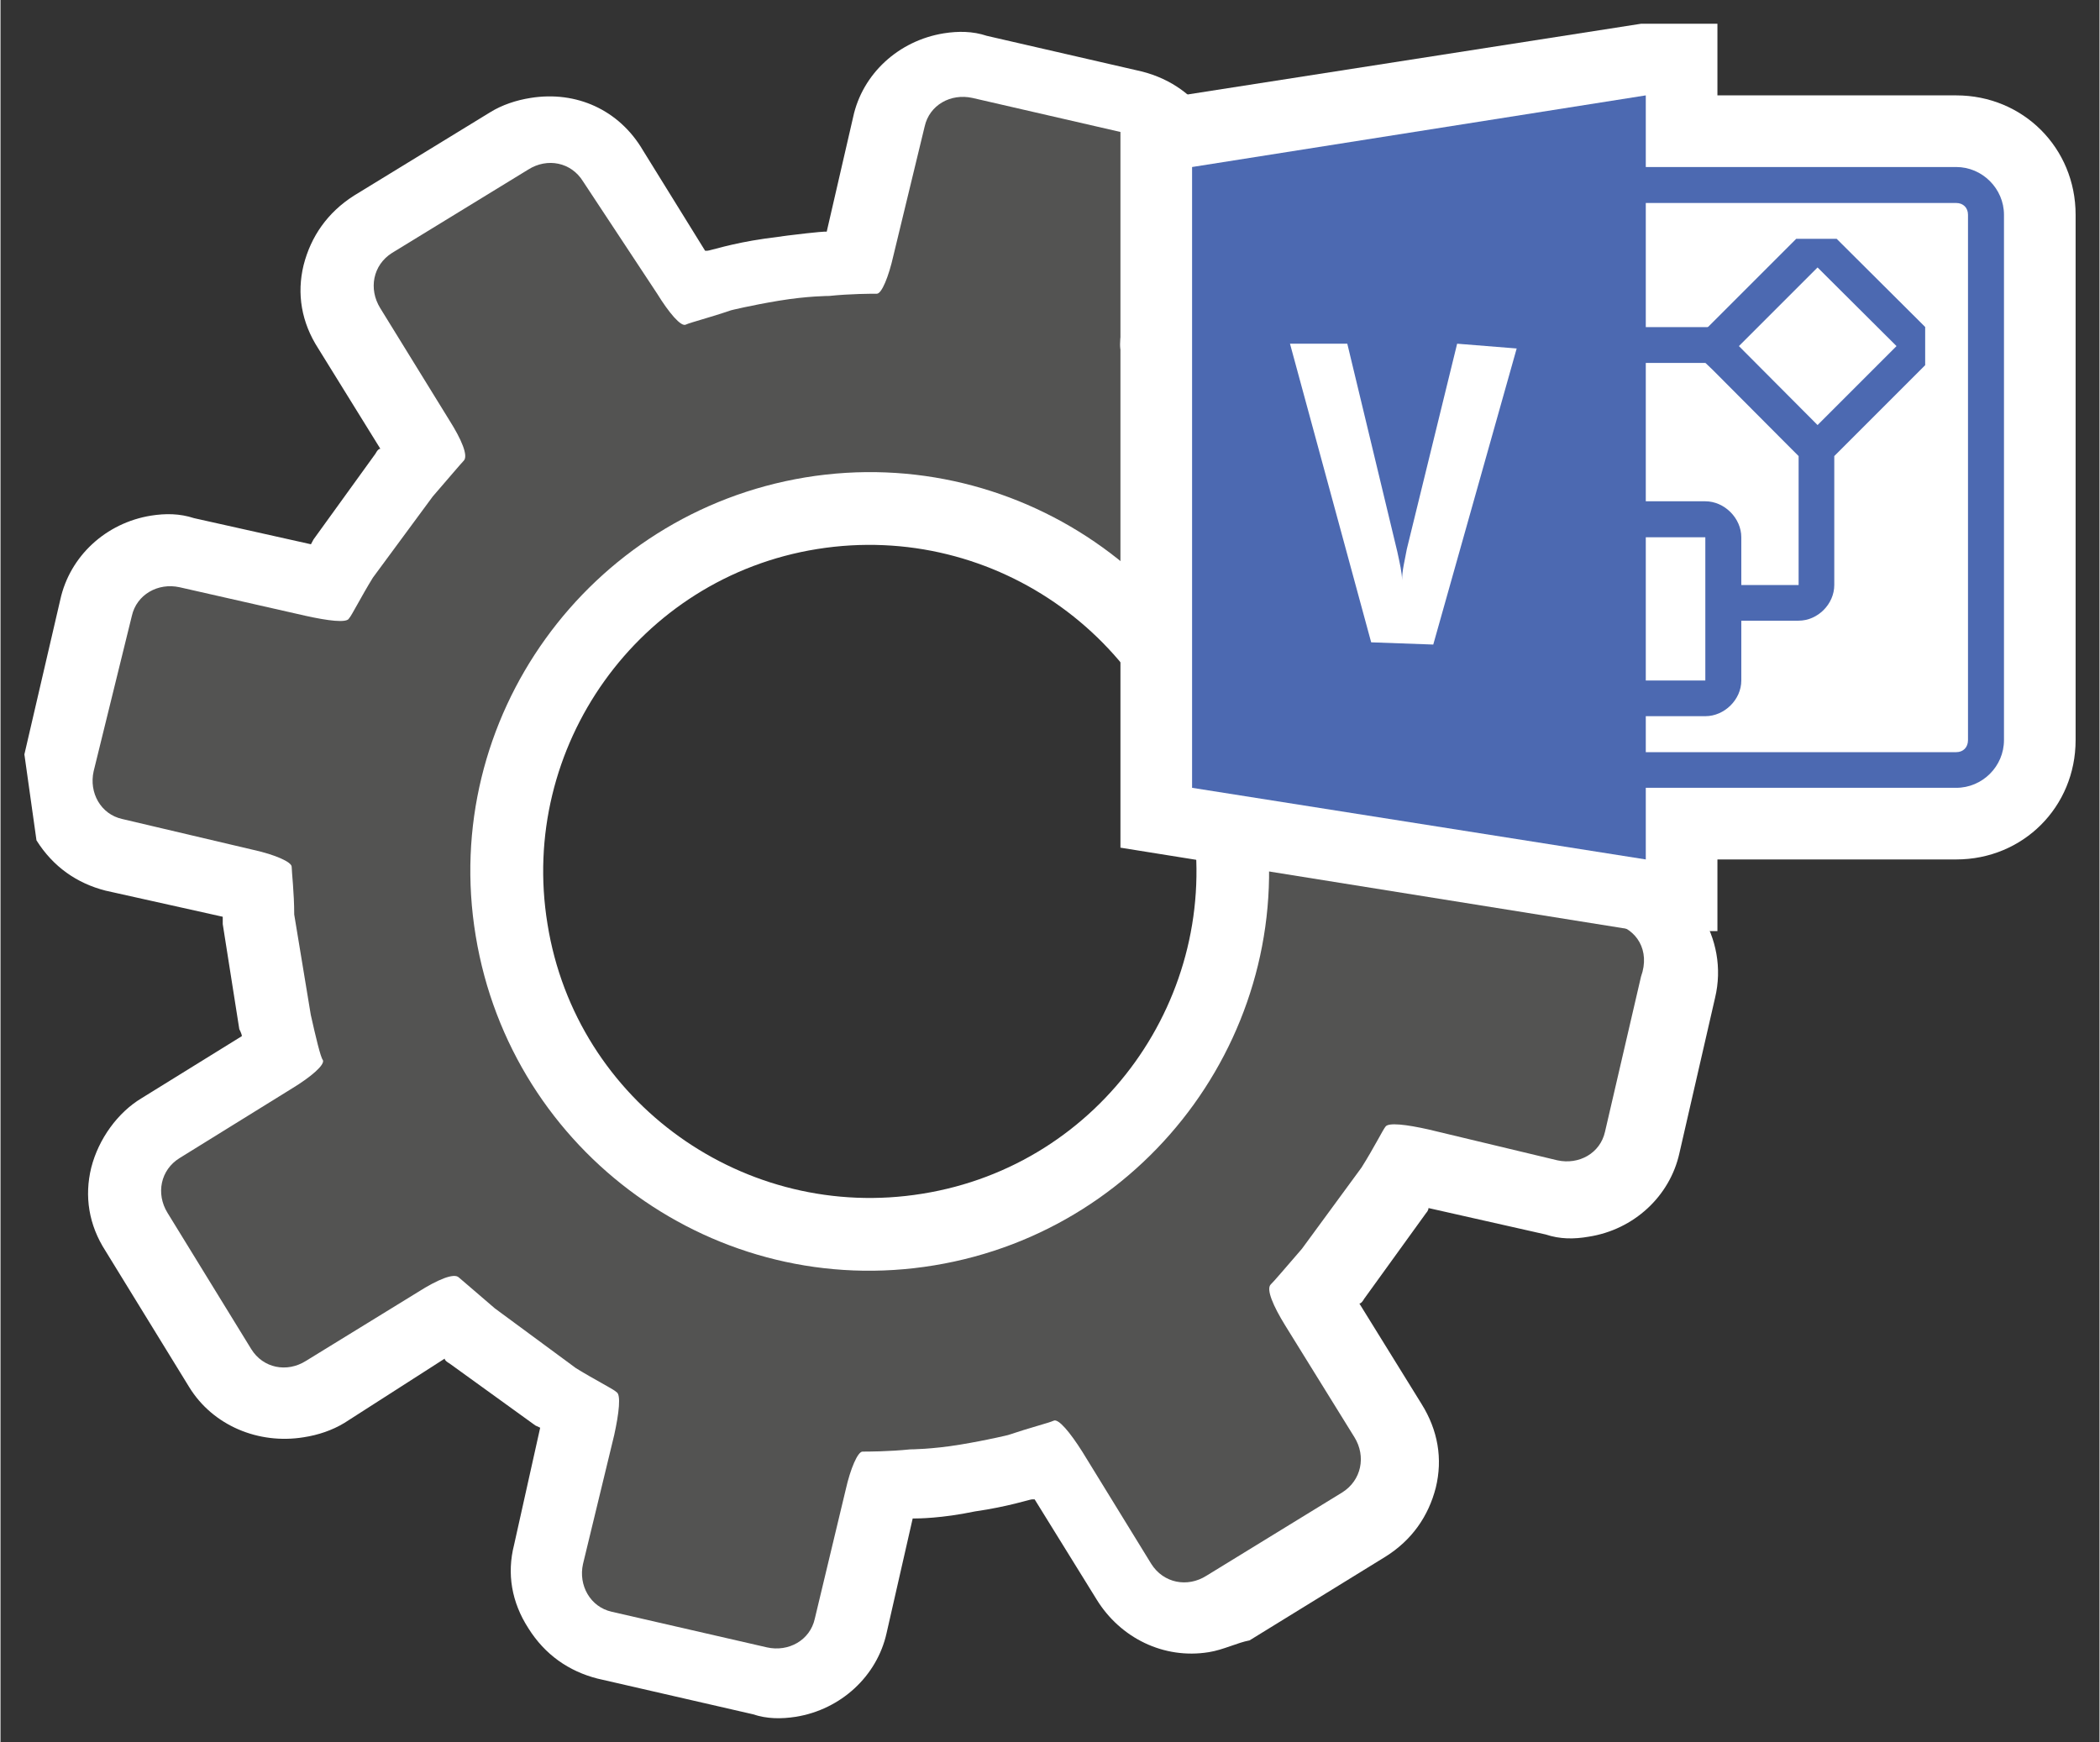 <?xml version="1.0" encoding="UTF-8" standalone="no"?>
<!DOCTYPE svg PUBLIC "-//W3C//DTD SVG 1.1//EN" "http://www.w3.org/Graphics/SVG/1.1/DTD/svg11.dtd">
<!-- Generated by Microsoft Visio, SVG Export Visio Services.svg Page-1 -->
<svg xmlns="http://www.w3.org/2000/svg" xmlns:xlink="http://www.w3.org/1999/xlink" xmlns:ev="http://www.w3.org/2001/xml-events"
		xmlns:v="http://schemas.microsoft.com/visio/2003/SVGExtensions/" width="0.916in" height="0.76in"
		viewBox="0 0 65.925 54.724" xml:space="preserve" color-interpolation-filters="sRGB" class="st4">
	<rect x="0" y="0" width="65.925" height="54.724" fill="#333333" stroke="none"/>
	<v:documentProperties v:langID="4108" v:metric="true" v:viewMarkup="false"/>

	<style type="text/css">
	<![CDATA[
		.st1 {fill:#ffffff;stroke:none;stroke-linecap:butt;stroke-width:0.75}
		.st2 {fill:#535352;stroke:none;stroke-linecap:butt;stroke-width:0.75}
		.st3 {fill:#4c69b1;stroke:none;stroke-linecap:butt;stroke-width:0.75}
		.st4 {fill:none;fill-rule:evenodd;font-size:12px;overflow:visible;stroke-linecap:square;stroke-miterlimit:3}
	]]>
	</style>

	<g v:mID="0" v:index="1" v:groupContext="foregroundPage">
		<title>Page-1</title>
		<v:pageProperties v:drawingScale="0.0393701" v:pageScale="0.0393701" v:drawingUnits="24" v:shadowOffsetX="8.50394"
				v:shadowOffsetY="-8.50394"/>
		<g id="group355-1" transform="translate(0.75,-0.724)" v:mID="355" v:groupContext="group">
			<title>Visio Services</title>
			<g id="shape356-2" v:mID="356" v:groupContext="shape">
				<title>Sheet.356</title>
				<path d="M50.48 27.87 L46.8 27.05 C46.8 26.97 46.8 26.82 46.8 26.82 L46.28 23.52 C46.28 23.52 46.2 23.37 46.2 23.3
							 L49.35 21.35 C50.18 20.82 50.7 20.07 50.93 19.17 C51.15 18.27 51 17.37 50.48 16.55 L47.85 12.27 C47.1
							 11 45.75 10.4 44.33 10.62 C43.88 10.7 43.43 10.85 43.05 11.07 L39.9 13.02 C39.9 12.95 39.75 12.87 39.75
							 12.87 L37.05 10.92 C37.05 10.92 36.98 10.85 36.9 10.85 L37.73 7.17 C37.95 6.27 37.8 5.37 37.28 4.55
							 C36.75 3.72 36 3.2 35.1 2.97 L30.23 1.85 C29.78 1.7 29.33 1.7 28.88 1.77 C27.45 2 26.32 3.05 26.03 4.4
							 L25.2 8 C25.13 8 25.13 8 25.13 8 C25.05 8 24.3 8.07 23.25 8.22 C22.2 8.37 21.53 8.6 21.45 8.6 C21.38
							 8.6 21.38 8.6 21.38 8.6 L19.43 5.45 C18.68 4.17 17.33 3.57 15.9 3.8 C15.45 3.87 15 4.02 14.63 4.25 L10.35
							 6.87 C9.52 7.4 9 8.15 8.77 9.05 C8.55 9.95 8.7 10.85 9.23 11.67 L11.18 14.82 C11.1 14.82 11.03 14.97
							 11.03 14.97 L9.08 17.67 L9 17.82 L5.33 17 C4.87 16.85 4.43 16.85 3.98 16.92 C2.55 17.15 1.43 18.2 1.13
							 19.55 L0 24.42 L0.38 27.12 C0.9 27.95 1.65 28.47 2.55 28.7 L6.23 29.52 C6.23 29.6 6.23 29.75 6.23 29.75
							 L6.75 33.05 C6.75 33.05 6.83 33.2 6.83 33.27 L3.68 35.22 C2.93 35.67 2.33 36.5 2.1 37.4 C1.88 38.3 2.02
							 39.2 2.55 40.02 L5.18 44.3 C5.92 45.5 7.35 46.1 8.77 45.87 C9.23 45.8 9.67 45.65 10.05 45.42 L13.2 43.4
							 C13.2 43.47 13.35 43.55 13.35 43.55 L16.05 45.5 L16.2 45.57 L15.38 49.25 C15.15 50.15 15.3 51.05 15.83
							 51.87 C16.35 52.7 17.1 53.22 18 53.45 L22.88 54.57 C23.33 54.72 23.77 54.72 24.23 54.65 C25.65 54.42
							 26.78 53.37 27.08 52.02 L27.9 48.42 L27.98 48.42 C28.05 48.42 28.8 48.42 29.85 48.2 C30.9 48.05 31.58
							 47.82 31.65 47.82 C31.73 47.82 31.73 47.82 31.73 47.82 L33.68 50.97 C34.42 52.17 35.78 52.85 37.2 52.62
							 C37.65 52.55 38.1 52.32 38.48 52.25 L42.75 49.62 C43.58 49.1 44.1 48.35 44.33 47.45 C44.55 46.55 44.4
							 45.65 43.88 44.82 L41.93 41.67 C42 41.67 42.08 41.52 42.08 41.52 L44.03 38.82 C44.03 38.82 44.1 38.75
							 44.1 38.67 L47.78 39.5 C48.23 39.65 48.67 39.65 49.13 39.57 C50.55 39.35 51.68 38.3 51.98 36.95 L53.1
							 32.07 C53.55 30.2 52.35 28.32 50.48 27.87 ZM28.2 38.22 C22.65 39.12 17.33 35.37 16.43 29.75 C15.52 24.2
							 19.28 18.87 24.9 17.97 C30.52 17.07 35.78 20.9 36.68 26.45 C37.58 32 33.83 37.32 28.2 38.22 Z"
						class="st1"/>
			</g>
			<g id="shape357-4" v:mID="357" v:groupContext="shape" transform="translate(2.025,-2.1)">
				<title>Sheet.357</title>
				<path d="M47.92 31.85 L43.87 30.87 C43.2 30.72 42.68 30.5 42.67 30.35 C42.67 30.2 42.6 29.52 42.6 28.85 L42.07 25.77
							 C41.92 25.1 41.77 24.42 41.7 24.35 C41.62 24.2 42.07 23.82 42.67 23.45 L46.2 21.27 C46.8 20.9 46.95
							 20.15 46.57 19.55 L43.95 15.27 C43.57 14.67 42.82 14.52 42.22 14.9 L38.7 17.07 C38.1 17.45 37.57 17.67
							 37.42 17.52 C37.35 17.45 36.82 17 36.3 16.55 L33.75 14.67 C33.15 14.3 32.55 14 32.47 13.92 C32.32 13.85
							 32.4 13.25 32.55 12.57 L33.52 8.52 C33.68 7.85 33.3 7.17 32.62 7.02 L27.75 5.9 C27.07 5.75 26.4 6.12
							 26.25 6.8 L25.27 10.85 C25.12 11.52 24.9 12.05 24.75 12.05 C24.6 12.05 23.92 12.05 23.25 12.12 C23.25
							 12.12 22.57 12.12 21.67 12.27 C20.77 12.42 20.17 12.57 20.17 12.57 C19.5 12.8 18.9 12.95 18.75 13.02
							 C18.6 13.1 18.22 12.65 17.85 12.05 L15.52 8.52 C15.15 7.92 14.4 7.77 13.8 8.15 L9.52 10.77 C8.92 11.15
							 8.78 11.9 9.15 12.5 L11.32 16.02 C11.7 16.62 11.93 17.15 11.77 17.3 C11.7 17.37 11.25 17.9 10.8 18.42
							 L8.92 20.97 C8.55 21.57 8.25 22.17 8.17 22.25 C8.1 22.4 7.5 22.32 6.82 22.17 L2.85 21.27 C2.17 21.12
							 1.5 21.5 1.35 22.17 L0.15 27.05 C-0 27.72 0.37 28.4 1.05 28.55 L5.17 29.52 C5.85 29.67 6.37 29.9 6.37
							 30.05 C6.37 30.2 6.45 30.87 6.45 31.55 L6.97 34.7 C7.12 35.37 7.28 36.05 7.35 36.12 C7.42 36.27 6.98
							 36.65 6.37 37.02 L2.85 39.2 C2.25 39.57 2.1 40.32 2.47 40.92 L5.1 45.2 C5.47 45.8 6.22 45.95 6.82 45.57
							 L10.35 43.4 C10.95 43.02 11.47 42.8 11.62 42.95 C11.7 43.02 12.23 43.47 12.75 43.92 L15.3 45.8 C15.9
							 46.17 16.5 46.47 16.57 46.55 C16.72 46.62 16.65 47.22 16.5 47.9 L15.52 51.95 C15.37 52.62 15.75 53.3
							 16.42 53.45 L21.3 54.57 C21.97 54.72 22.65 54.35 22.8 53.67 L23.77 49.62 C23.92 48.95 24.15 48.42 24.3
							 48.42 C24.45 48.42 25.12 48.42 25.8 48.35 C25.8 48.35 26.47 48.35 27.37 48.2 C28.27 48.05 28.87 47.9
							 28.87 47.9 C29.55 47.67 30.15 47.52 30.3 47.45 C30.45 47.37 30.82 47.82 31.2 48.42 L33.37 51.95 C33.75
							 52.55 34.5 52.7 35.1 52.32 L39.37 49.7 C39.97 49.32 40.12 48.57 39.75 47.97 L37.57 44.45 C37.2 43.85
							 36.97 43.32 37.12 43.17 C37.2 43.1 37.65 42.57 38.1 42.05 L39.97 39.5 C40.35 38.9 40.65 38.3 40.72 38.22
							 C40.8 38.07 41.4 38.15 42.07 38.3 L46.12 39.27 C46.8 39.42 47.47 39.05 47.62 38.37 L48.75 33.5 C49.05
							 32.67 48.6 32 47.92 31.85 ZM26.55 42.57 C19.72 43.7 13.27 39.05 12.15 32.22 C11.02 25.4 15.68 18.95
							 22.5 17.82 C29.33 16.7 35.77 21.35 36.9 28.17 C38.03 35 33.37 41.45 26.55 42.57 Z" class="st2"/>
			</g>
			<g id="group358-6" transform="translate(34.425,-24.75)" v:mID="358" v:groupContext="group">
				<title>Sheet.358</title>
				<g id="shape359-7" v:mID="359" v:groupContext="shape">
					<title>Sheet.359</title>
					<path d="M26.25 28.47 L18.75 28.47 L18.75 26.22 L16.35 26.22 L0 28.77 L0 52.1 L16.35 54.72 L18.75 54.72 L18.75
								 52.47 L26.25 52.47 C28.35 52.47 30 50.82 30 48.72 L30 32.22 C30 30.12 28.35 28.47 26.25 28.47 Z"
							class="st1"/>
				</g>
				<g id="group360-9" transform="translate(10.5,-4.5)" v:mID="360" v:groupContext="group">
					<title>Sheet.360</title>
					<g id="shape361-10" v:mID="361" v:groupContext="shape" transform="translate(0.75,6.39488E-14)">
						<title>Sheet.361</title>
						<path d="M15 36.35 C15.22 36.35 15.37 36.5 15.37 36.72 L15.37 53.22 C15.37 53.45 15.22 53.6 15 53.6 L1.5
									 53.6 C1.27 53.6 1.12 53.45 1.12 53.22 L1.12 36.72 C1.12 36.5 1.27 36.35 1.5 36.35 L15 36.35
									 ZM15 35.22 L1.5 35.22 C0.67 35.22 0 35.9 0 36.72 L0 53.22 C0 54.05 0.67 54.72 1.5 54.72 L15
									 54.72 C15.82 54.72 16.5 54.05 16.5 53.22 L16.5 36.72 C16.5 35.9 15.82 35.22 15 35.22 Z"
								class="st3"/>
					</g>
					<g id="shape362-12" v:mID="362" v:groupContext="shape" transform="translate(7.875,-10.425)">
						<title>Sheet.362</title>
						<path d="M4.05 54.72 L4.27 54.5 L6.75 52.02 L6.9 51.87 L6.9 50.67 L6.75 50.52 L4.27 48.05 L4.12 47.9 L2.85
									 47.9 L2.7 48.05 L0.23 50.52 L0 50.75 L0 51.8 L0.23 52.02 L2.7 54.5 L2.92 54.72 L4.05 54.72 ZM3.52
									 53.75 L1.05 51.27 L3.52 48.8 L6 51.27 L3.52 53.75 Z" class="st3"/>
					</g>
					<g id="shape363-14" v:mID="363" v:groupContext="shape" transform="translate(-5.59552E-14,-2.25)">
						<title>Sheet.363</title>
						<path d="M7.87 49.1 L7.87 53.6 L1.12 53.6 L1.12 49.1 L7.87 49.1 ZM7.87 47.97 L1.12 47.97 C0.52 47.97 0 48.5
									 0 49.1 L0 53.6 C0 54.2 0.52 54.72 1.12 54.72 L7.87 54.72 C8.47 54.72 9 54.2 9 53.6 L9 49.1 C9
									 48.5 8.47 47.97 7.87 47.97 Z" class="st3"/>
					</g>
					<g id="shape364-16" v:mID="364" v:groupContext="shape" transform="translate(8.25,-5.25)">
						<title>Sheet.364</title>
						<path d="M2.55 48.87 L2.55 53.6 L0 53.6 L0 54.72 L2.55 54.72 C3.15 54.72 3.67 54.2 3.67 53.6 L3.67 48.87
									 L2.55 48.87 Z" class="st3"/>
					</g>
					<g id="shape365-18" v:mID="365" v:groupContext="shape" transform="translate(3.75,-13.35)">
						<title>Sheet.365</title>
						<rect x="0" y="53.599" width="4.5" height="1.125" class="st3"/>
					</g>
				</g>
				<g id="shape366-20" v:mID="366" v:groupContext="shape" transform="translate(2.25,-2.25)">
					<title>Sheet.366</title>
					<path d="M14.25 30.72 L0 32.97 L0 52.47 L14.25 54.72 L14.25 30.72 Z" class="st3"/>
				</g>
				<g id="shape367-22" v:mID="367" v:groupContext="shape" transform="translate(5.325,-9)">
					<title>Sheet.367</title>
					<path d="M7.12 45.42 L4.5 54.72 L2.55 54.65 L0 45.27 L1.8 45.27 L3.37 51.8 C3.45 52.17 3.52 52.47 3.52 52.7 C3.52
								 52.4 3.6 52.1 3.67 51.72 L5.25 45.27 L7.12 45.42 Z" class="st1"/>
				</g>
			</g>
		</g>
	</g>
</svg>
